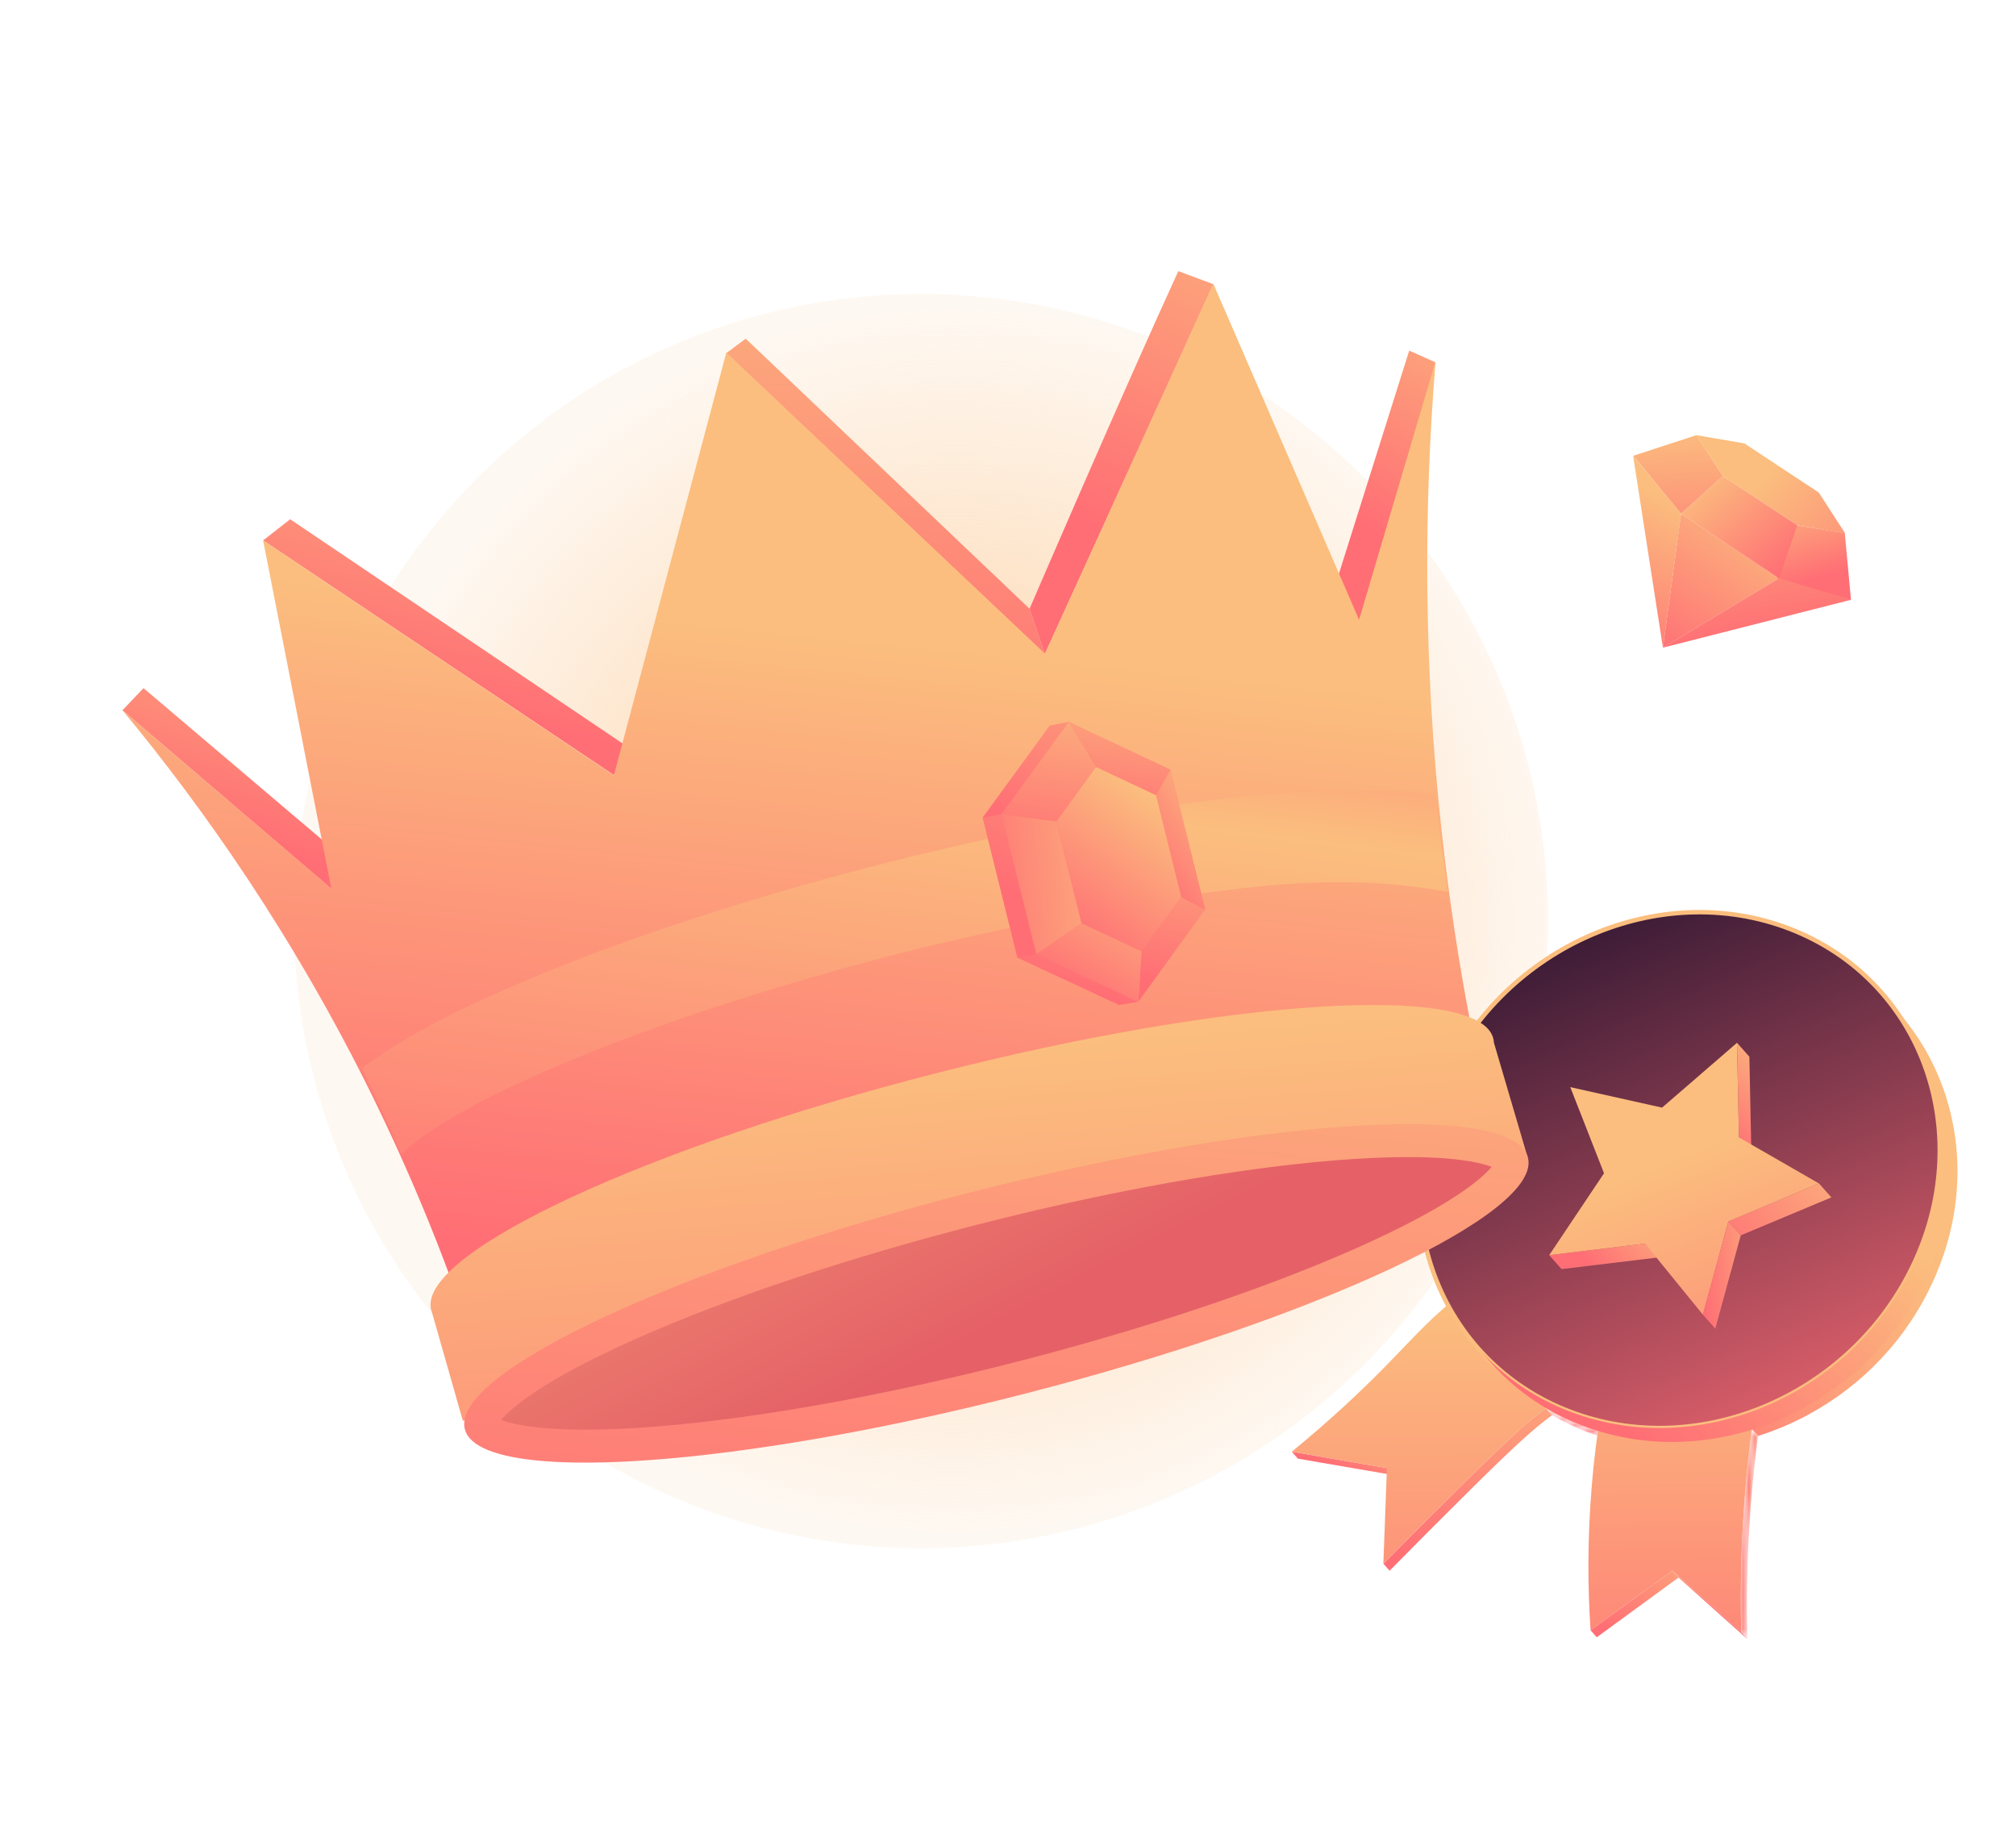 <svg width="336" height="307" viewBox="0 0 336 307" fill="none" xmlns="http://www.w3.org/2000/svg">
<g filter="url(#filter0_f_2127_9228)">
<circle cx="153.5" cy="153.5" r="104.5" fill="url(#paint0_radial_2127_9228)"/>
</g>
<path d="M231.151 244.652L232.181 245.815L216.322 243.087L215.292 241.925L231.151 244.652Z" fill="url(#paint1_linear_2127_9228)"/>
<path d="M244.774 248.55C244.908 248.417 245.041 248.288 245.17 248.157C245.303 248.028 245.437 247.895 245.567 247.765C245.688 247.645 245.808 247.529 245.924 247.412C246.066 247.269 246.211 247.13 246.35 246.995C246.458 246.892 246.561 246.788 246.663 246.687C246.802 246.552 246.937 246.419 247.071 246.286C247.179 246.179 247.287 246.076 247.39 245.972C247.523 245.843 247.652 245.713 247.784 245.587C247.879 245.494 247.975 245.4 248.07 245.306C248.202 245.181 248.33 245.054 248.456 244.932C248.551 244.842 248.646 244.748 248.737 244.657C248.863 244.534 248.983 244.418 249.105 244.298C249.193 244.215 249.282 244.128 249.369 244.044C249.49 243.928 249.608 243.816 249.723 243.703C249.806 243.622 249.894 243.539 249.975 243.462C250.1 243.343 250.22 243.227 250.339 243.115C250.409 243.047 250.484 242.977 250.554 242.909C250.742 242.729 250.924 242.556 251.106 242.382C251.287 242.213 251.463 242.046 251.633 241.882C251.695 241.825 251.752 241.77 251.814 241.712C251.925 241.611 252.032 241.508 252.14 241.405C252.208 241.341 252.277 241.277 252.345 241.213C252.444 241.121 252.539 241.031 252.637 240.942C252.704 240.882 252.767 240.821 252.834 240.761C252.926 240.679 253.015 240.591 253.107 240.509C253.174 240.449 253.237 240.388 253.305 240.328C253.391 240.248 253.478 240.169 253.563 240.093C253.619 240.042 253.673 239.996 253.728 239.945C253.876 239.812 254.016 239.685 254.157 239.559C254.188 239.53 254.218 239.505 254.249 239.477C254.414 239.328 254.577 239.187 254.736 239.045C254.777 239.011 254.815 238.976 254.852 238.941C254.979 238.831 255.1 238.724 255.22 238.621C255.262 238.587 255.304 238.549 255.342 238.514C255.493 238.383 255.642 238.259 255.786 238.133C255.804 238.118 255.821 238.106 255.839 238.09C255.97 237.982 256.096 237.873 256.222 237.767C256.263 237.733 256.299 237.702 256.341 237.668C256.458 237.573 256.572 237.476 256.688 237.385C256.713 237.363 256.741 237.342 256.764 237.323C256.9 237.213 257.035 237.106 257.168 237.002C257.203 236.975 257.232 236.95 257.267 236.923C257.372 236.841 257.477 236.758 257.581 236.676C257.61 236.655 257.638 236.634 257.663 236.612C258.004 236.349 258.341 236.097 258.672 235.851L257.642 234.689C257.307 234.933 256.97 235.185 256.629 235.448C256.622 235.455 256.617 235.458 256.611 235.464C256.587 235.482 256.565 235.497 256.546 235.516C256.443 235.595 256.342 235.678 256.237 235.76C256.202 235.788 256.167 235.815 256.134 235.839C256.001 235.942 255.87 236.05 255.734 236.161C255.71 236.183 255.681 236.204 255.657 236.226C255.544 236.319 255.428 236.41 255.314 236.506C255.273 236.54 255.232 236.574 255.19 236.608C255.065 236.714 254.936 236.818 254.809 236.928C254.791 236.943 254.774 236.955 254.756 236.971C254.611 237.096 254.463 237.22 254.312 237.352C254.27 237.386 254.228 237.423 254.186 237.457C254.066 237.56 253.944 237.671 253.817 237.781C253.779 237.816 253.739 237.846 253.702 237.881C253.543 238.023 253.38 238.164 253.215 238.313C253.185 238.337 253.158 238.367 253.128 238.392C252.988 238.519 252.842 238.648 252.698 238.782C252.674 238.804 252.649 238.826 252.623 238.852C252.594 238.877 252.563 238.906 252.537 238.932C252.452 239.008 252.365 239.087 252.277 239.17C252.214 239.232 252.148 239.288 252.085 239.349C251.992 239.435 251.899 239.521 251.806 239.607C251.744 239.665 251.682 239.722 251.62 239.779C251.52 239.872 251.42 239.968 251.316 240.06C251.253 240.121 251.191 240.178 251.124 240.238C251.013 240.34 250.904 240.447 250.792 240.552C250.735 240.607 250.674 240.661 250.616 240.719C250.267 241.045 249.908 241.389 249.531 241.749C249.469 241.806 249.405 241.871 249.342 241.933C249.215 242.055 249.083 242.18 248.952 242.305C248.875 242.38 248.794 242.457 248.718 242.531C248.593 242.65 248.471 242.769 248.345 242.892C248.262 242.973 248.179 243.054 248.097 243.134C247.97 243.257 247.845 243.375 247.717 243.502C247.628 243.589 247.532 243.683 247.438 243.773C247.31 243.899 247.179 244.025 247.044 244.157C246.955 244.245 246.861 244.335 246.77 244.426C246.637 244.555 246.504 244.684 246.37 244.817C246.263 244.92 246.16 245.024 246.053 245.127C245.918 245.26 245.78 245.392 245.644 245.529C245.541 245.633 245.435 245.732 245.332 245.836C245.193 245.972 245.051 246.115 244.906 246.253C244.786 246.369 244.67 246.486 244.548 246.606C244.419 246.737 244.286 246.866 244.152 246.999C244.019 247.128 243.89 247.258 243.755 247.391C243.563 247.582 243.365 247.777 243.168 247.971C243.098 248.039 243.032 248.108 242.959 248.174C242.671 248.459 242.378 248.748 242.081 249.047C239.037 252.059 235.122 255.976 230.57 260.599L231.6 261.762C236.154 257.135 240.067 253.222 243.111 250.21C243.412 249.911 243.701 249.622 243.989 249.337C244.06 249.265 244.128 249.201 244.198 249.133C244.396 248.939 244.594 248.741 244.785 248.553L244.774 248.55Z" fill="url(#paint2_linear_2127_9228)"/>
<mask id="mask0_2127_9228" style="mask-type:luminance" maskUnits="userSpaceOnUse" x="257" y="234" width="11" height="6">
<path d="M266.323 238.465L267.353 239.628C266.375 239.333 265.409 238.999 264.448 238.627C262.418 237.84 260.491 236.91 258.68 235.853L257.649 234.691C259.46 235.751 261.383 236.68 263.418 237.465C264.379 237.836 265.346 238.166 266.323 238.465Z" fill="white"/>
</mask>
<g mask="url(#mask0_2127_9228)">
<path d="M266.323 238.465L267.353 239.628C266.375 239.333 265.409 238.999 264.448 238.627C262.418 237.84 260.491 236.91 258.68 235.853L257.649 234.691C259.46 235.751 261.383 236.68 263.418 237.465C264.379 237.836 265.346 238.166 266.323 238.465Z" fill="url(#paint3_linear_2127_9228)"/>
</g>
<path d="M323.996 208.909C324.095 208.609 324.193 208.309 324.284 208.007C324.343 207.827 324.399 207.643 324.454 207.462C324.554 207.119 324.649 206.775 324.741 206.43C324.778 206.291 324.819 206.153 324.855 206.018C324.978 205.536 325.098 205.053 325.205 204.57C325.225 204.482 325.242 204.392 325.262 204.304C325.348 203.909 325.429 203.517 325.503 203.123C325.533 202.951 325.564 202.78 325.594 202.608C325.648 202.298 325.704 201.984 325.749 201.675C325.778 201.482 325.806 201.292 325.831 201.097C325.871 200.804 325.91 200.515 325.945 200.224C325.967 200.024 325.99 199.824 326.012 199.624C326.041 199.34 326.069 199.056 326.094 198.771C326.112 198.569 326.126 198.371 326.139 198.172C326.16 197.886 326.175 197.601 326.191 197.317C326.199 197.121 326.211 196.927 326.219 196.731C326.23 196.436 326.236 196.141 326.241 195.849C326.245 195.664 326.248 195.484 326.249 195.299C326.249 194.971 326.245 194.641 326.237 194.31C326.232 194.166 326.233 194.02 326.228 193.876C326.214 193.405 326.193 192.932 326.161 192.464C326.158 192.407 326.15 192.352 326.147 192.295C326.119 191.88 326.085 191.472 326.043 191.061C326.026 190.9 326.005 190.742 325.988 190.581C325.955 190.276 325.922 189.968 325.879 189.664C325.856 189.484 325.826 189.301 325.799 189.12C325.771 188.929 325.746 188.74 325.717 188.553C325.705 188.472 325.688 188.393 325.672 188.31C325.627 188.053 325.581 187.797 325.532 187.539C325.487 187.308 325.447 187.075 325.397 186.847C325.342 186.591 325.288 186.336 325.23 186.08C325.179 185.851 325.129 185.623 325.073 185.398C325.01 185.144 324.943 184.889 324.878 184.639C324.817 184.416 324.762 184.19 324.697 183.966C324.625 183.714 324.547 183.464 324.47 183.21C324.418 183.042 324.374 182.872 324.322 182.703C324.302 182.645 324.279 182.582 324.26 182.523C324.218 182.389 324.17 182.257 324.124 182.121C324.026 181.829 323.927 181.538 323.819 181.248C323.767 181.105 323.714 180.963 323.662 180.82C323.549 180.52 323.433 180.227 323.315 179.93C323.268 179.81 323.221 179.691 323.172 179.576C323.008 179.181 322.839 178.789 322.665 178.399C322.659 178.389 322.657 178.384 322.652 178.374C322.407 177.831 322.142 177.295 321.876 176.763C321.799 176.617 321.722 176.471 321.649 176.326C321.43 175.913 321.206 175.503 320.976 175.1C320.928 175.01 320.879 174.921 320.831 174.832C320.803 174.784 320.775 174.74 320.746 174.696C320.464 174.215 320.171 173.739 319.868 173.268C319.857 173.247 319.842 173.229 319.827 173.207C319.535 172.757 319.234 172.317 318.924 171.883C318.888 171.833 318.857 171.783 318.824 171.738C318.754 171.637 318.677 171.543 318.601 171.445C318.383 171.149 318.164 170.857 317.939 170.567C317.818 170.411 317.695 170.258 317.573 170.106C317.341 169.814 317.102 169.528 316.858 169.245C316.777 169.15 316.701 169.051 316.621 168.956C316.538 168.864 316.458 168.768 316.379 168.678L315.349 167.515C315.514 167.699 315.67 167.893 315.833 168.08C316.077 168.363 316.314 168.652 316.548 168.94C316.67 169.093 316.792 169.249 316.914 169.402C317.139 169.691 317.362 169.985 317.576 170.28C317.683 170.427 317.792 170.57 317.897 170.722C318.208 171.156 318.508 171.596 318.801 172.046C318.815 172.068 318.827 172.085 318.842 172.107C319.146 172.573 319.434 173.052 319.72 173.535C319.797 173.668 319.873 173.805 319.95 173.938C320.184 174.343 320.408 174.753 320.622 175.165C320.7 175.311 320.777 175.457 320.85 175.602C321.121 176.131 321.38 176.67 321.629 177.213C321.81 177.61 321.981 178.011 322.15 178.416C322.198 178.531 322.246 178.65 322.293 178.769C322.412 179.063 322.526 179.36 322.639 179.66C322.692 179.803 322.744 179.945 322.797 180.088C322.901 180.376 323.003 180.669 323.102 180.961C323.148 181.096 323.191 181.227 323.237 181.363C323.31 181.59 323.381 181.821 323.448 182.05C323.526 182.3 323.604 182.55 323.671 182.805C323.732 183.028 323.792 183.251 323.852 183.477C323.919 183.733 323.988 183.984 324.047 184.237C324.103 184.462 324.153 184.69 324.203 184.918C324.262 185.175 324.317 185.426 324.37 185.685C324.416 185.916 324.461 186.147 324.506 186.377C324.555 186.635 324.6 186.892 324.646 187.148C324.691 187.418 324.732 187.686 324.773 187.959C324.799 188.14 324.83 188.323 324.852 188.507C324.891 188.809 324.928 189.115 324.962 189.42C324.979 189.58 325 189.738 325.016 189.899C325.055 190.309 325.089 190.717 325.117 191.132C325.12 191.189 325.126 191.248 325.129 191.305C325.161 191.773 325.179 192.245 325.197 192.717C325.201 192.861 325.199 193.012 325.204 193.155C325.209 193.481 325.217 193.812 325.214 194.139C325.214 194.32 325.206 194.503 325.207 194.685C325.202 194.977 325.196 195.272 325.185 195.567C325.177 195.763 325.169 195.959 325.155 196.157C325.14 196.441 325.124 196.726 325.105 197.008C325.09 197.211 325.073 197.408 325.058 197.61C325.035 197.892 325.007 198.176 324.978 198.46C324.956 198.66 324.937 198.861 324.911 199.06C324.876 199.351 324.837 199.64 324.798 199.93C324.769 200.123 324.745 200.314 324.716 200.507C324.67 200.82 324.616 201.13 324.561 201.441C324.531 201.612 324.504 201.785 324.47 201.955C324.398 202.345 324.317 202.738 324.232 203.128C324.21 203.221 324.194 203.31 324.176 203.404C324.069 203.887 323.951 204.366 323.826 204.852C323.789 204.991 323.748 205.128 323.711 205.267C323.619 205.613 323.525 205.953 323.424 206.3C323.369 206.48 323.313 206.665 323.257 206.849C323.163 207.147 323.069 207.448 322.97 207.748C322.906 207.943 322.837 208.14 322.768 208.338C322.678 208.598 322.584 208.86 322.49 209.119C322.351 209.505 322.198 209.891 322.045 210.277C321.974 210.456 321.906 210.637 321.835 210.812C321.604 211.371 321.364 211.931 321.109 212.486C320.931 212.868 320.75 213.249 320.567 213.625C320.504 213.751 320.442 213.873 320.38 213.995C320.255 214.244 320.13 214.496 320.001 214.743C319.92 214.898 319.835 215.051 319.754 215.206C319.64 215.423 319.521 215.639 319.404 215.851C319.318 216.008 319.223 216.167 319.133 216.323C319.014 216.526 318.899 216.734 318.776 216.936C318.681 217.094 318.586 217.253 318.487 217.41C318.366 217.608 318.245 217.806 318.12 218.002C318.02 218.16 317.917 218.316 317.818 218.473C317.713 218.637 317.603 218.8 317.496 218.968C317.155 219.482 316.808 219.985 316.446 220.484C316.382 220.575 316.313 220.665 316.25 220.752C315.889 221.246 315.518 221.733 315.141 222.21C315.121 222.233 315.104 222.258 315.083 222.281C314.718 222.736 314.347 223.184 313.969 223.625C313.884 223.727 313.795 223.827 313.706 223.927C313.325 224.363 312.943 224.791 312.547 225.209C312.505 225.256 312.462 225.297 312.421 225.34C312.065 225.716 311.708 226.082 311.343 226.442C311.248 226.535 311.158 226.627 311.062 226.72C310.663 227.108 310.26 227.493 309.848 227.867C309.786 227.925 309.725 227.978 309.659 228.034C309.286 228.369 308.911 228.695 308.529 229.019C308.433 229.1 308.342 229.182 308.243 229.258C307.816 229.614 307.387 229.961 306.947 230.3C306.867 230.36 306.787 230.42 306.705 230.484C306.291 230.801 305.873 231.113 305.446 231.413C305.367 231.47 305.293 231.527 305.215 231.579C304.748 231.91 304.276 232.23 303.799 232.539C303.699 232.606 303.597 232.667 303.498 232.734C302.978 233.068 302.451 233.396 301.921 233.71C301.873 233.738 301.825 233.765 301.777 233.792C301.26 234.093 300.74 234.389 300.212 234.669C300.138 234.709 300.064 234.75 299.992 234.786C299.375 235.115 298.75 235.428 298.121 235.726C298.039 235.764 297.956 235.806 297.875 235.844C297.252 236.136 296.627 236.41 295.996 236.674C295.897 236.715 295.801 236.757 295.701 236.797C295.152 237.023 294.598 237.238 294.04 237.439C293.938 237.475 293.835 237.51 293.732 237.55C293.149 237.76 292.566 237.957 291.978 238.144L293.008 239.307C293.596 239.12 294.179 238.923 294.762 238.712C294.864 238.677 294.967 238.641 295.07 238.602C295.63 238.397 296.179 238.184 296.731 237.96C296.777 237.94 296.825 237.926 296.87 237.906C296.924 237.885 296.976 237.859 297.027 237.837C297.657 237.573 298.287 237.297 298.905 237.007C298.986 236.969 299.069 236.927 299.151 236.889C299.78 236.59 300.405 236.278 301.022 235.949C301.043 235.939 301.069 235.926 301.089 235.915C301.141 235.889 301.19 235.858 301.243 235.827C301.767 235.546 302.291 235.252 302.809 234.951C302.857 234.924 302.905 234.896 302.952 234.869C303.483 234.555 304.009 234.227 304.529 233.893C304.583 233.859 304.642 233.826 304.697 233.788C304.741 233.759 304.786 233.727 304.83 233.698C305.309 233.384 305.78 233.068 306.246 232.738C306.325 232.682 306.4 232.624 306.478 232.572C306.902 232.267 307.322 231.96 307.738 231.639C307.791 231.596 307.847 231.558 307.904 231.516C307.928 231.494 307.955 231.477 307.98 231.455C308.419 231.116 308.848 230.769 309.276 230.413C309.372 230.332 309.467 230.251 309.562 230.174C309.944 229.85 310.319 229.524 310.692 229.189C310.736 229.148 310.788 229.108 310.832 229.067C310.85 229.051 310.864 229.034 310.881 229.022C311.293 228.648 311.694 228.266 312.095 227.875C312.19 227.781 312.281 227.69 312.376 227.596C312.742 227.233 313.103 226.868 313.455 226.491C313.488 226.459 313.52 226.426 313.552 226.394C313.56 226.383 313.572 226.374 313.579 226.364C313.972 225.944 314.359 225.514 314.74 225.078C314.829 224.978 314.914 224.876 315.004 224.772C315.382 224.331 315.757 223.884 316.119 223.428C316.121 223.42 316.126 223.418 316.133 223.411C316.147 223.394 316.162 223.374 316.173 223.355C316.554 222.876 316.922 222.388 317.283 221.894C317.347 221.803 317.414 221.717 317.479 221.625C317.836 221.13 318.187 220.623 318.529 220.109C318.556 220.067 318.592 220.022 318.619 219.979C318.698 219.858 318.772 219.736 318.85 219.619C318.953 219.463 319.052 219.305 319.152 219.144C319.277 218.948 319.397 218.754 319.514 218.555C319.609 218.396 319.708 218.239 319.804 218.08C319.922 217.877 320.042 217.67 320.16 217.467C320.25 217.311 320.34 217.155 320.432 216.995C320.55 216.779 320.667 216.568 320.781 216.35C320.862 216.196 320.947 216.042 321.028 215.887C321.043 215.858 321.059 215.833 321.073 215.803C321.188 215.586 321.296 215.362 321.406 215.144C321.469 215.018 321.535 214.897 321.594 214.769C321.778 214.394 321.959 214.013 322.136 213.631C322.392 213.075 322.632 212.515 322.863 211.956C322.934 211.777 323.006 211.598 323.074 211.417C323.227 211.031 323.378 210.649 323.518 210.263C323.547 210.174 323.587 210.092 323.616 210.002C323.678 209.828 323.735 209.653 323.797 209.479C323.861 209.284 323.934 209.087 323.998 208.893L323.996 208.909Z" fill="url(#paint4_linear_2127_9228)"/>
<path d="M278.726 261.738L279.756 262.9L266.127 272.855L265.097 271.692L278.726 261.738Z" fill="url(#paint5_linear_2127_9228)"/>
<path d="M290.213 272.01L291.243 273.173L279.755 262.901L278.725 261.738L290.213 272.01Z" fill="url(#paint6_linear_2127_9228)"/>
<mask id="mask1_2127_9228" style="mask-type:luminance" maskUnits="userSpaceOnUse" x="290" y="238" width="4" height="36">
<path d="M291.971 238.156L293.001 239.318C292.655 241.963 292.347 244.69 292.088 247.493C291.216 256.912 291.039 265.527 291.243 273.166L290.212 272.003C290.009 264.364 290.185 255.749 291.058 246.33C291.316 243.531 291.624 240.805 291.971 238.156Z" fill="white"/>
</mask>
<g mask="url(#mask1_2127_9228)">
<path d="M291.971 238.154L293.001 239.316C292.655 241.961 292.347 244.688 292.088 247.491C291.216 256.91 291.039 265.525 291.243 273.164L290.212 272.001C290.009 264.362 290.185 255.747 291.058 246.328C291.316 243.529 291.624 240.803 291.971 238.154Z" fill="url(#paint7_linear_2127_9228)"/>
</g>
<path d="M291.971 238.164C291.626 240.809 291.318 243.536 291.058 246.339C290.186 255.758 290.009 264.373 290.213 272.012L278.725 261.74L265.097 271.695C264.625 264.714 264.535 256.543 265.313 247.413C265.571 244.324 265.916 241.338 266.322 238.471C265.344 238.176 264.379 237.842 263.417 237.47C261.387 236.683 259.461 235.753 257.649 234.696C254.373 237.088 251.043 240.143 242.068 249.048C239.025 252.06 235.11 255.977 230.558 260.6L231.155 244.655L215.295 241.927C222.003 236.432 227.042 231.601 230.387 228.222C234.827 223.73 237.724 220.351 241.874 216.965C237.272 206.522 237.145 193.926 242.575 182.079C252.741 159.876 278.567 148.692 300.25 157.091C321.937 165.49 331.269 190.29 321.095 212.487C315.273 225.189 304.333 234.278 291.966 238.167L291.971 238.164Z" fill="url(#paint8_linear_2127_9228)"/>
<path d="M311.786 170.821L309.722 168.494C306.194 164.513 301.675 161.299 296.309 159.222C295.876 159.054 295.435 158.897 295.001 158.746C294.912 158.716 294.818 158.686 294.729 158.656C294.3 158.515 293.875 158.376 293.445 158.252C293.371 158.228 293.295 158.211 293.221 158.187C292.822 158.073 292.422 157.964 292.019 157.862C291.956 157.845 291.892 157.829 291.832 157.813C291.397 157.705 290.962 157.61 290.526 157.518C290.429 157.499 290.335 157.482 290.239 157.459C289.798 157.37 289.354 157.289 288.911 157.217C288.878 157.211 288.845 157.208 288.816 157.203C288.393 157.138 287.967 157.08 287.54 157.026C287.453 157.015 287.362 157.003 287.274 156.995C286.837 156.947 286.398 156.902 285.957 156.865C285.873 156.859 285.788 156.853 285.704 156.847C285.286 156.818 284.871 156.794 284.454 156.773C284.408 156.771 284.361 156.769 284.314 156.766C283.871 156.75 283.424 156.742 282.983 156.744C282.885 156.742 282.789 156.745 282.69 156.743C282.249 156.745 281.806 156.755 281.363 156.773C281.31 156.778 281.253 156.78 281.201 156.781C280.789 156.801 280.379 156.826 279.968 156.855C279.888 156.863 279.805 156.866 279.724 156.874C279.285 156.911 278.852 156.955 278.412 157.005C278.323 157.014 278.228 157.027 278.137 157.04C277.706 157.093 277.277 157.15 276.849 157.217C276.827 157.219 276.804 157.224 276.781 157.225C276.339 157.296 275.895 157.375 275.457 157.46C275.361 157.476 275.268 157.497 275.176 157.514C274.742 157.6 274.31 157.692 273.884 157.794C273.814 157.81 273.748 157.827 273.678 157.843C273.28 157.937 272.883 158.04 272.491 158.144C272.443 158.158 272.392 158.168 272.345 158.182C272.32 158.191 272.297 158.197 272.268 158.205C271.903 158.305 271.539 158.414 271.175 158.524C271.098 158.546 271.021 158.572 270.939 158.597C270.65 158.688 270.356 158.782 270.069 158.882C269.957 158.918 269.85 158.956 269.738 158.993C269.451 159.093 269.162 159.197 268.877 159.302C268.8 159.328 268.721 159.359 268.647 159.386C268.292 159.52 267.935 159.662 267.585 159.806C267.56 159.815 267.536 159.825 267.511 159.834C267.481 159.846 267.456 159.859 267.426 159.87C266.841 160.114 266.261 160.369 265.683 160.641C265.621 160.673 265.555 160.703 265.494 160.73C264.931 160.999 264.374 161.278 263.82 161.571C263.788 161.59 263.753 161.605 263.716 161.623C263.685 161.639 263.657 161.66 263.626 161.675C263.148 161.933 262.674 162.196 262.208 162.471C262.138 162.513 262.069 162.55 262 162.592C261.533 162.871 261.072 163.156 260.617 163.451C260.583 163.474 260.547 163.493 260.51 163.515C260.472 163.537 260.437 163.565 260.403 163.588C259.979 163.868 259.558 164.152 259.143 164.444C259.076 164.491 259.012 164.539 258.945 164.586C258.522 164.887 258.102 165.194 257.691 165.513C257.678 165.526 257.663 165.533 257.646 165.545C257.612 165.569 257.581 165.597 257.551 165.622C257.157 165.929 256.764 166.245 256.378 166.567C256.353 166.589 256.33 166.607 256.302 166.628C255.909 166.957 255.527 167.293 255.147 167.635C255.109 167.67 255.069 167.7 255.032 167.735C255.007 167.757 254.987 167.781 254.962 167.803C254.599 168.133 254.243 168.469 253.891 168.816C253.827 168.881 253.758 168.945 253.694 169.01C253.341 169.36 252.991 169.716 252.648 170.078C252.634 170.095 252.617 170.107 252.603 170.124C252.575 170.158 252.547 170.188 252.515 170.22C252.15 170.61 251.791 171.006 251.441 171.414C251.44 171.417 251.434 171.424 251.429 171.427C251.075 171.833 250.736 172.248 250.398 172.673C250.37 172.707 250.34 172.744 250.311 172.778C250.297 172.795 250.282 172.816 250.272 172.834C249.927 173.265 249.596 173.709 249.267 174.158C249.221 174.22 249.173 174.287 249.127 174.349C248.808 174.793 248.497 175.243 248.191 175.7C248.165 175.739 248.136 175.777 248.11 175.816C248.075 175.869 248.039 175.926 248.004 175.98C247.898 176.148 247.787 176.314 247.684 176.483C247.604 176.608 247.523 176.737 247.443 176.862C247.335 177.033 247.231 177.206 247.13 177.381C247.054 177.507 246.978 177.633 246.906 177.761C246.798 177.945 246.694 178.131 246.59 178.317C246.524 178.438 246.456 178.554 246.39 178.675C246.272 178.891 246.157 179.108 246.043 179.325C245.998 179.41 245.953 179.494 245.908 179.579C245.904 179.59 245.902 179.598 245.894 179.608C245.788 179.811 245.688 180.012 245.587 180.216C245.535 180.32 245.48 180.422 245.432 180.528C245.283 180.837 245.134 181.146 244.992 181.462C244.765 181.958 244.552 182.449 244.349 182.948C244.283 183.108 244.222 183.269 244.157 183.429C244.023 183.769 243.89 184.11 243.766 184.449C243.74 184.527 243.707 184.602 243.678 184.675C243.622 184.833 243.574 184.994 243.513 185.152C243.457 185.323 243.392 185.496 243.335 185.667C243.247 185.936 243.159 186.205 243.078 186.477C243.026 186.637 242.975 186.792 242.93 186.955C242.836 187.269 242.749 187.586 242.667 187.9C242.638 188.016 242.602 188.125 242.573 188.241C242.462 188.67 242.36 189.099 242.262 189.529C242.239 189.625 242.224 189.724 242.201 189.82C242.132 190.151 242.061 190.486 241.999 190.819C241.969 190.974 241.944 191.13 241.919 191.285C241.872 191.559 241.825 191.833 241.783 192.108C241.756 192.281 241.735 192.451 241.709 192.624C241.671 192.883 241.638 193.14 241.606 193.397C241.586 193.576 241.567 193.752 241.547 193.931C241.52 194.185 241.498 194.437 241.475 194.689C241.461 194.865 241.445 195.045 241.434 195.223C241.414 195.48 241.4 195.734 241.389 195.99C241.38 196.164 241.372 196.334 241.366 196.509C241.357 196.774 241.351 197.039 241.346 197.305C241.346 197.465 241.341 197.623 241.341 197.783C241.341 198.085 241.345 198.389 241.354 198.689C241.358 198.807 241.358 198.928 241.361 199.05C241.374 199.469 241.392 199.889 241.422 200.309C241.429 200.393 241.437 200.474 241.44 200.557C241.464 200.893 241.493 201.226 241.525 201.56C241.542 201.708 241.558 201.856 241.574 202.004C241.603 202.272 241.632 202.537 241.67 202.804C241.693 202.971 241.717 203.134 241.741 203.298C241.766 203.457 241.787 203.619 241.811 203.782C241.824 203.86 241.839 203.934 241.852 204.012C241.892 204.245 241.934 204.471 241.976 204.7C242.016 204.907 242.053 205.11 242.093 205.317C242.139 205.544 242.19 205.772 242.244 206.001C242.289 206.206 242.335 206.407 242.385 206.609C242.441 206.834 242.5 207.061 242.56 207.288C242.611 207.486 242.665 207.689 242.722 207.885C242.787 208.109 242.855 208.334 242.924 208.56C242.97 208.709 243.008 208.855 243.055 209C243.066 209.034 243.08 209.069 243.093 209.108C243.278 209.678 243.477 210.24 243.686 210.8C243.734 210.919 243.781 211.039 243.824 211.156C244.035 211.696 244.257 212.231 244.494 212.758C244.506 212.788 244.519 212.813 244.531 212.843C244.536 212.854 244.539 212.859 244.544 212.869C244.764 213.356 244.997 213.83 245.238 214.306C245.304 214.435 245.374 214.562 245.44 214.691C245.633 215.061 245.834 215.425 246.043 215.787C246.086 215.866 246.129 215.945 246.172 216.024C246.197 216.067 246.223 216.106 246.248 216.148C246.5 216.576 246.758 217.002 247.031 217.42C247.039 217.435 247.048 217.447 247.061 217.46C247.321 217.865 247.597 218.261 247.875 218.651C247.903 218.695 247.932 218.739 247.962 218.779C248.024 218.868 248.095 218.952 248.157 219.041C248.35 219.307 248.549 219.567 248.749 219.827C248.855 219.965 248.966 220.101 249.073 220.235C249.281 220.494 249.495 220.75 249.709 221.006C249.781 221.09 249.848 221.176 249.919 221.26C249.991 221.344 250.064 221.424 250.136 221.508L252.2 223.835C252.051 223.669 251.913 223.499 251.769 223.331C251.554 223.079 251.34 222.823 251.132 222.565C251.021 222.429 250.915 222.291 250.805 222.151C250.606 221.891 250.406 221.631 250.213 221.365C250.118 221.235 250.022 221.104 249.927 220.973C249.65 220.58 249.375 220.183 249.113 219.782C249.106 219.767 249.093 219.754 249.085 219.739C248.816 219.322 248.554 218.895 248.302 218.467C248.233 218.349 248.165 218.228 248.097 218.106C247.891 217.745 247.687 217.38 247.497 217.012C247.428 216.881 247.361 216.755 247.296 216.626C247.054 216.154 246.822 215.676 246.602 215.189C246.583 215.153 246.57 215.114 246.556 215.079C246.319 214.552 246.097 214.018 245.886 213.478C245.838 213.359 245.791 213.24 245.748 213.122C245.538 212.565 245.338 212.003 245.154 211.433C245.097 211.25 245.04 211.068 244.984 210.885C244.915 210.66 244.846 210.438 244.785 210.215C244.729 210.016 244.678 209.818 244.624 209.614C244.564 209.388 244.504 209.165 244.449 208.935C244.399 208.733 244.353 208.532 244.308 208.328C244.258 208.1 244.207 207.872 244.157 207.644C244.116 207.44 244.076 207.233 244.04 207.027C243.999 206.797 243.953 206.567 243.916 206.338C243.877 206.101 243.84 205.86 243.805 205.624C243.781 205.461 243.757 205.298 243.733 205.134C243.695 204.867 243.667 204.599 243.638 204.33C243.622 204.183 243.604 204.039 243.588 203.891C243.556 203.556 243.528 203.219 243.506 202.88C243.501 202.8 243.493 202.72 243.485 202.64C243.459 202.221 243.436 201.803 243.424 201.38C243.42 201.259 243.421 201.138 243.418 201.016C243.413 200.716 243.409 200.413 243.409 200.111C243.409 199.951 243.414 199.793 243.414 199.633C243.419 199.367 243.425 199.101 243.434 198.837C243.438 198.666 243.448 198.492 243.457 198.318C243.472 198.064 243.486 197.809 243.502 197.551C243.513 197.373 243.527 197.197 243.543 197.016C243.566 196.765 243.589 196.509 243.615 196.259C243.635 196.079 243.654 195.904 243.674 195.725C243.706 195.468 243.739 195.211 243.775 194.955C243.798 194.782 243.824 194.609 243.851 194.436C243.893 194.161 243.94 193.887 243.987 193.613C244.012 193.458 244.037 193.302 244.068 193.143C244.13 192.81 244.2 192.479 244.271 192.144C244.29 192.046 244.309 191.949 244.332 191.853C244.43 191.423 244.531 190.994 244.642 190.565C244.67 190.453 244.703 190.339 244.737 190.224C244.822 189.911 244.909 189.594 244.999 189.279C245.047 189.122 245.099 188.962 245.148 188.801C245.232 188.531 245.316 188.26 245.405 187.991C245.461 187.82 245.522 187.646 245.583 187.476C245.661 187.238 245.745 187.007 245.835 186.773C245.96 186.43 246.092 186.093 246.226 185.753C246.291 185.593 246.349 185.43 246.418 185.272C246.625 184.774 246.834 184.282 247.061 183.786C247.204 183.47 247.353 183.161 247.502 182.852C247.553 182.748 247.603 182.648 247.655 182.544C247.756 182.339 247.858 182.135 247.963 181.932C248.011 181.84 248.063 181.745 248.111 181.653C248.225 181.436 248.34 181.219 248.458 181.003C248.523 180.886 248.592 180.766 248.656 180.649C248.761 180.463 248.866 180.273 248.974 180.088C249.046 179.961 249.121 179.839 249.197 179.713C249.302 179.536 249.407 179.363 249.516 179.187C249.592 179.061 249.672 178.936 249.753 178.807C249.86 178.639 249.967 178.472 250.078 178.305C250.138 178.213 250.199 178.12 250.264 178.025C250.57 177.569 250.882 177.118 251.201 176.671C251.248 176.608 251.294 176.546 251.342 176.479C251.67 176.03 252.004 175.592 252.346 175.155C252.39 175.101 252.432 175.05 252.476 174.995C252.813 174.575 253.157 174.157 253.511 173.75C253.512 173.747 253.519 173.74 253.524 173.737C253.877 173.331 254.236 172.935 254.601 172.546C254.646 172.5 254.689 172.449 254.734 172.404C255.078 172.041 255.427 171.686 255.78 171.335C255.845 171.27 255.909 171.205 255.976 171.145C256.326 170.802 256.684 170.462 257.047 170.132C257.108 170.079 257.17 170.021 257.23 169.968C257.61 169.626 257.993 169.29 258.385 168.961C258.409 168.943 258.433 168.921 258.456 168.902C258.843 168.58 259.236 168.264 259.635 167.955C259.682 167.919 259.728 167.882 259.773 167.849C260.184 167.531 260.604 167.224 261.027 166.923C261.094 166.876 261.158 166.827 261.225 166.78C261.64 166.489 262.062 166.204 262.486 165.925C262.557 165.879 262.628 165.833 262.699 165.788C263.154 165.493 263.619 165.209 264.086 164.93C264.156 164.889 264.224 164.851 264.294 164.809C264.764 164.536 265.236 164.267 265.717 164.011C265.781 163.976 265.843 163.944 265.91 163.91C266.464 163.617 267.022 163.338 267.585 163.07C267.647 163.038 267.711 163.012 267.774 162.981C268.35 162.712 268.931 162.454 269.52 162.211C269.574 162.19 269.625 162.168 269.68 162.143C270.034 162 270.387 161.857 270.746 161.724C270.82 161.697 270.899 161.667 270.976 161.64C271.263 161.531 271.551 161.427 271.843 161.329C271.954 161.292 272.062 161.254 272.173 161.217C272.464 161.118 272.755 161.024 273.043 160.933C273.121 160.907 273.198 160.884 273.279 160.859C273.643 160.75 274.007 160.64 274.372 160.54C274.444 160.52 274.519 160.502 274.59 160.482C274.984 160.374 275.379 160.275 275.778 160.177C275.848 160.161 275.914 160.144 275.984 160.128C276.414 160.027 276.846 159.936 277.276 159.848C277.373 159.828 277.465 159.811 277.561 159.795C278.003 159.711 278.444 159.632 278.886 159.561C278.904 159.558 278.926 159.557 278.945 159.55C279.377 159.485 279.807 159.423 280.239 159.37C280.329 159.361 280.419 159.347 280.509 159.338C280.944 159.287 281.381 159.244 281.821 159.207C281.905 159.2 281.984 159.196 282.069 159.189C282.481 159.156 282.891 159.131 283.302 159.115C283.359 159.112 283.412 159.108 283.468 159.109C283.91 159.09 284.352 159.084 284.795 159.078C284.891 159.075 284.989 159.077 285.084 159.078C285.529 159.077 285.971 159.084 286.419 159.102C286.465 159.104 286.512 159.107 286.559 159.109C286.977 159.125 287.392 159.149 287.808 159.182C287.893 159.188 287.977 159.194 288.061 159.201C288.499 159.236 288.939 159.277 289.379 159.331C289.465 159.342 289.556 159.354 289.645 159.362C290.072 159.416 290.493 159.472 290.92 159.539C290.953 159.545 290.983 159.546 291.015 159.553C291.458 159.625 291.902 159.706 292.343 159.794C292.441 159.813 292.534 159.831 292.63 159.854C293.066 159.945 293.501 160.041 293.937 160.149C294 160.165 294.064 160.182 294.127 160.199C294.53 160.3 294.931 160.406 295.329 160.524C295.403 160.548 295.479 160.565 295.553 160.589C295.982 160.717 296.413 160.85 296.837 160.993C296.927 161.022 297.02 161.053 297.11 161.082C297.548 161.235 297.984 161.391 298.418 161.555C300.428 162.336 302.323 163.273 304.088 164.353C304.677 164.714 305.25 165.088 305.812 165.48C306.37 165.87 306.919 166.275 307.45 166.695C309.045 167.953 310.507 169.339 311.83 170.831L311.786 170.821Z" fill="#704B48"/>
<path d="M298.336 154.807C320.023 163.207 329.354 188.011 319.18 210.207C309.007 232.404 283.185 243.589 261.498 235.189C239.812 226.789 230.48 201.99 240.653 179.793C250.826 157.596 276.65 146.407 298.336 154.807Z" fill="url(#paint9_linear_2127_9228)" stroke="#FBBE7E" stroke-width="0.74" stroke-miterlimit="10"/>
<path d="M323.107 207.793C323.206 207.492 323.304 207.192 323.394 206.894C323.452 206.714 323.509 206.53 323.56 206.348C323.659 206.005 323.755 205.661 323.847 205.315C323.884 205.177 323.925 205.039 323.962 204.9C324.085 204.418 324.205 203.935 324.312 203.452C324.332 203.364 324.35 203.27 324.366 203.181C324.451 202.79 324.534 202.394 324.606 202.003C324.636 201.832 324.667 201.66 324.697 201.489C324.751 201.179 324.807 200.864 324.853 200.552C324.882 200.358 324.91 200.169 324.935 199.974C324.975 199.681 325.014 199.391 325.049 199.101C325.072 198.901 325.094 198.701 325.115 198.505C325.144 198.221 325.172 197.936 325.197 197.651C325.214 197.454 325.229 197.251 325.242 197.053C325.263 196.766 325.278 196.482 325.294 196.198C325.302 196.002 325.314 195.807 325.322 195.611C325.333 195.317 325.339 195.021 325.345 194.725C325.348 194.545 325.353 194.361 325.352 194.179C325.352 193.851 325.348 193.522 325.342 193.196C325.339 193.048 325.34 192.902 325.335 192.758C325.321 192.287 325.3 191.813 325.268 191.345C325.265 191.288 325.257 191.234 325.254 191.177C325.225 190.766 325.192 190.353 325.153 189.944C325.137 189.783 325.116 189.625 325.099 189.464C325.065 189.159 325.032 188.855 324.99 188.547C324.964 188.362 324.938 188.181 324.911 187.999C324.883 187.809 324.859 187.619 324.829 187.433C324.817 187.351 324.8 187.272 324.784 187.189C324.74 186.928 324.693 186.676 324.644 186.418C324.599 186.187 324.559 185.954 324.513 185.727C324.458 185.472 324.404 185.217 324.346 184.96C324.295 184.732 324.245 184.504 324.189 184.278C324.126 184.024 324.059 183.769 323.994 183.519C323.933 183.296 323.878 183.071 323.813 182.847C323.741 182.594 323.663 182.344 323.586 182.09C323.534 181.922 323.49 181.752 323.438 181.584C323.418 181.526 323.398 181.467 323.38 181.405C323.338 181.27 323.29 181.138 323.244 181.002C323.146 180.711 323.047 180.42 322.942 180.135C322.889 179.992 322.838 179.846 322.786 179.703C322.673 179.403 322.557 179.11 322.439 178.813C322.392 178.693 322.347 178.58 322.3 178.46C322.136 178.066 321.967 177.673 321.792 177.284C321.791 177.275 321.785 177.268 321.783 177.259C321.538 176.717 321.274 176.181 321.004 175.648C320.927 175.502 320.85 175.355 320.776 175.21C320.558 174.798 320.334 174.387 320.104 173.984C320.055 173.895 320.007 173.805 319.959 173.716C319.931 173.668 319.902 173.624 319.874 173.58C319.591 173.099 319.299 172.623 318.995 172.152C318.981 172.13 318.965 172.112 318.955 172.091C318.665 171.647 318.361 171.206 318.051 170.767C318.015 170.721 317.985 170.668 317.952 170.622C317.881 170.522 317.805 170.427 317.729 170.329C317.511 170.033 317.292 169.741 317.067 169.451C316.946 169.295 316.823 169.142 316.7 168.99C316.467 168.702 316.23 168.412 315.986 168.129C315.905 168.034 315.829 167.936 315.748 167.84C315.666 167.748 315.585 167.653 315.507 167.562L313.443 165.236C313.607 165.419 313.764 165.613 313.927 165.8C314.171 166.083 314.408 166.373 314.642 166.661C314.764 166.813 314.886 166.97 315.008 167.122C315.233 167.412 315.456 167.705 315.673 168.005C315.78 168.152 315.888 168.296 315.991 168.442C316.302 168.876 316.602 169.316 316.895 169.766C316.909 169.788 316.925 169.806 316.935 169.827C317.24 170.294 317.527 170.772 317.814 171.255C317.891 171.388 317.967 171.525 318.044 171.658C318.274 172.062 318.498 172.472 318.716 172.885C318.793 173.031 318.87 173.177 318.944 173.322C319.215 173.852 319.474 174.39 319.723 174.934C319.904 175.33 320.074 175.731 320.24 176.135C320.287 176.254 320.334 176.373 320.381 176.492C320.501 176.786 320.615 177.083 320.725 177.378C320.778 177.521 320.83 177.663 320.882 177.809C320.985 178.098 321.088 178.391 321.187 178.682C321.233 178.818 321.276 178.949 321.322 179.085C321.394 179.312 321.462 179.541 321.533 179.771C321.61 180.021 321.687 180.275 321.759 180.528C321.82 180.751 321.881 180.974 321.941 181.196C322.009 181.452 322.077 181.703 322.137 181.956C322.192 182.181 322.243 182.409 322.293 182.637C322.351 182.894 322.407 183.145 322.46 183.404C322.505 183.635 322.551 183.866 322.596 184.096C322.645 184.354 322.69 184.611 322.735 184.868C322.781 185.137 322.822 185.405 322.862 185.678C322.889 185.859 322.916 186.041 322.941 186.226C322.98 186.528 323.018 186.834 323.052 187.139C323.068 187.299 323.09 187.458 323.105 187.622C323.143 188.032 323.177 188.44 323.205 188.855C323.208 188.912 323.215 188.971 323.218 189.028C323.25 189.496 323.267 189.968 323.285 190.44C323.288 190.588 323.288 190.734 323.291 190.882C323.297 191.208 323.302 191.533 323.302 191.862C323.303 192.043 323.299 192.227 323.294 192.412C323.289 192.703 323.283 192.999 323.272 193.294C323.264 193.49 323.256 193.686 323.244 193.88C323.228 194.164 323.213 194.448 323.192 194.735C323.179 194.934 323.16 195.135 323.146 195.337C323.121 195.623 323.094 195.903 323.064 196.191C323.042 196.391 323.023 196.592 322.997 196.791C322.962 197.082 322.923 197.371 322.884 197.66C322.855 197.854 322.831 198.045 322.802 198.238C322.756 198.551 322.701 198.861 322.647 199.171C322.617 199.343 322.59 199.515 322.556 199.685C322.483 200.08 322.402 200.472 322.316 200.863C322.296 200.951 322.28 201.041 322.262 201.134C322.155 201.617 322.035 202.1 321.912 202.582C321.875 202.721 321.834 202.859 321.797 202.998C321.705 203.343 321.611 203.684 321.51 204.03C321.455 204.211 321.399 204.395 321.34 204.575C321.245 204.876 321.152 205.174 321.054 205.474C320.99 205.669 320.92 205.866 320.853 206.06C320.762 206.323 320.668 206.582 320.573 206.844C320.434 207.23 320.283 207.612 320.13 207.998C320.058 208.178 319.99 208.358 319.915 208.536C319.684 209.095 319.444 209.655 319.188 210.21C319.025 210.563 318.862 210.915 318.692 211.261C318.634 211.384 318.57 211.501 318.508 211.623C318.395 211.85 318.284 212.072 318.17 212.298C318.113 212.409 318.055 212.519 317.993 212.628C317.866 212.872 317.74 213.111 317.606 213.348C317.531 213.483 317.454 213.613 317.381 213.744C317.26 213.955 317.143 214.167 317.023 214.374C316.942 214.515 316.857 214.656 316.772 214.796C316.655 214.995 316.535 215.189 316.414 215.387C316.324 215.53 316.234 215.673 316.144 215.816C316.025 216.006 315.904 216.191 315.782 216.38C315.712 216.486 315.639 216.592 315.568 216.702C315.227 217.216 314.875 217.722 314.517 218.222C314.462 218.295 314.408 218.368 314.354 218.441C313.987 218.942 313.613 219.437 313.229 219.923C313.177 219.989 313.127 220.05 313.076 220.111C312.701 220.584 312.317 221.045 311.926 221.499C311.913 221.512 311.899 221.529 311.886 221.542C311.496 221.993 311.096 222.435 310.691 222.868C310.644 222.918 310.602 222.968 310.555 223.018C310.171 223.427 309.775 223.828 309.379 224.22C309.308 224.292 309.233 224.363 309.162 224.434C308.768 224.819 308.367 225.201 307.96 225.572C307.891 225.636 307.819 225.699 307.747 225.761C307.323 226.145 306.894 226.518 306.459 226.884C306.424 226.911 306.389 226.939 306.358 226.967C305.925 227.326 305.489 227.68 305.045 228.022C304.998 228.058 304.95 228.099 304.904 228.135C304.441 228.493 303.969 228.839 303.491 229.178C303.417 229.232 303.345 229.281 303.271 229.335C302.806 229.661 302.334 229.981 301.859 230.296C301.778 230.347 301.699 230.403 301.617 230.454C301.108 230.783 300.588 231.105 300.068 231.413C299.988 231.46 299.913 231.505 299.832 231.552C299.308 231.859 298.779 232.156 298.245 232.443C298.171 232.483 298.099 232.52 298.026 232.556C297.405 232.884 296.78 233.196 296.151 233.495C296.08 233.528 296.009 233.561 295.936 233.597C295.293 233.9 294.642 234.187 293.983 234.458C293.923 234.482 293.862 234.51 293.803 234.533C293.408 234.697 293.008 234.851 292.608 235.004C292.524 235.037 292.441 235.066 292.353 235.098C292.033 235.217 291.709 235.335 291.384 235.445C291.257 235.489 291.135 235.531 291.01 235.572C290.689 235.683 290.366 235.784 290.042 235.889C289.952 235.916 289.863 235.947 289.773 235.974C289.365 236.099 288.958 236.22 288.546 236.331C288.466 236.352 288.385 236.373 288.309 236.395C287.863 236.517 287.42 236.63 286.975 236.739C286.896 236.756 286.819 236.778 286.74 236.796C286.258 236.909 285.771 237.013 285.286 237.108C285.18 237.13 285.074 237.151 284.972 237.17C284.475 237.265 283.978 237.357 283.478 237.435C283.46 237.437 283.442 237.44 283.424 237.443C282.936 237.52 282.449 237.585 281.963 237.645C281.859 237.659 281.755 237.672 281.653 237.682C281.164 237.737 280.673 237.787 280.18 237.829C280.087 237.837 279.999 237.842 279.905 237.851C279.445 237.885 278.982 237.915 278.522 237.936C278.461 237.938 278.394 237.942 278.332 237.947C277.834 237.965 277.339 237.975 276.841 237.98C276.733 237.979 276.62 237.981 276.512 237.98C276.012 237.98 275.514 237.972 275.01 237.954C274.96 237.95 274.913 237.948 274.861 237.948C274.393 237.928 273.922 237.903 273.451 237.865C273.353 237.859 273.256 237.853 273.16 237.843C272.668 237.802 272.175 237.753 271.683 237.699C271.583 237.688 271.485 237.673 271.385 237.662C270.907 237.604 270.432 237.539 269.957 237.461C269.921 237.453 269.883 237.449 269.841 237.444C269.342 237.362 268.844 237.273 268.346 237.174C268.237 237.151 268.132 237.129 268.023 237.107C267.529 237.005 267.038 236.896 266.551 236.775C266.484 236.757 266.412 236.738 266.345 236.72C265.89 236.605 265.442 236.484 264.989 236.353C264.907 236.326 264.819 236.305 264.736 236.282C264.251 236.141 263.771 235.987 263.293 235.826C263.191 235.793 263.086 235.758 262.985 235.725C262.492 235.555 262.001 235.381 261.511 235.19C255.468 232.848 250.382 229.231 246.407 224.754L248.471 227.081C252.441 231.561 257.526 235.177 263.575 237.516C264.065 237.707 264.556 237.881 265.049 238.052C265.15 238.085 265.255 238.119 265.355 238.157C265.835 238.314 266.314 238.471 266.799 238.613C266.884 238.641 266.969 238.66 267.056 238.684C267.505 238.815 267.957 238.937 268.408 239.05C268.479 239.07 268.547 239.087 268.619 239.103C269.106 239.224 269.597 239.333 270.091 239.434C270.2 239.457 270.305 239.479 270.414 239.502C270.912 239.601 271.408 239.694 271.906 239.771C271.942 239.779 271.98 239.782 272.021 239.787C272.497 239.862 272.973 239.927 273.449 239.988C273.549 240 273.647 240.015 273.747 240.026C274.238 240.083 274.731 240.133 275.224 240.169C275.321 240.176 275.418 240.185 275.515 240.191C275.983 240.224 276.453 240.253 276.921 240.273C276.972 240.277 277.022 240.281 277.07 240.279C277.57 240.296 278.072 240.306 278.573 240.306C278.68 240.307 278.788 240.307 278.897 240.304C279.395 240.299 279.894 240.291 280.388 240.271C280.453 240.271 280.516 240.266 280.582 240.261C281.042 240.24 281.504 240.214 281.965 240.176C282.055 240.166 282.147 240.162 282.235 240.157C282.728 240.115 283.219 240.065 283.708 240.01C283.812 239.996 283.914 239.987 284.018 239.973C284.508 239.914 284.997 239.845 285.483 239.772C285.501 239.769 285.519 239.767 285.533 239.763C286.033 239.685 286.53 239.593 287.028 239.498C287.134 239.476 287.239 239.459 287.341 239.436C287.826 239.341 288.313 239.237 288.795 239.124C288.874 239.106 288.951 239.084 289.03 239.067C289.479 238.96 289.922 238.846 290.368 238.725C290.42 238.711 290.472 238.698 290.523 238.685C290.552 238.677 290.577 238.668 290.6 238.663C291.009 238.546 291.419 238.43 291.827 238.305C291.917 238.279 292.005 238.247 292.096 238.221C292.418 238.12 292.742 238.014 293.067 237.905C293.193 237.865 293.315 237.822 293.438 237.776C293.764 237.663 294.087 237.549 294.408 237.426C294.492 237.393 294.579 237.365 294.663 237.332C295.062 237.183 295.459 237.024 295.858 236.861C295.884 236.848 295.912 236.84 295.942 236.828C295.977 236.814 296.008 236.798 296.038 236.786C296.693 236.514 297.344 236.227 297.991 235.925C298.062 235.892 298.134 235.86 298.206 235.823C298.835 235.524 299.461 235.208 300.081 234.884C300.119 234.862 300.159 234.845 300.195 234.827C300.231 234.808 300.264 234.789 300.296 234.769C300.83 234.483 301.36 234.186 301.889 233.876C301.969 233.829 302.044 233.784 302.124 233.737C302.645 233.425 303.164 233.107 303.674 232.778C303.712 232.752 303.754 232.731 303.793 232.705C303.831 232.679 303.872 232.649 303.914 232.624C304.391 232.314 304.863 231.994 305.33 231.664C305.403 231.614 305.476 231.561 305.55 231.507C306.024 231.167 306.496 230.821 306.964 230.46C306.977 230.447 306.993 230.44 307.004 230.43C307.038 230.407 307.069 230.378 307.104 230.351C307.544 230.008 307.984 229.655 308.417 229.297C308.452 229.269 308.487 229.242 308.523 229.211C308.958 228.844 309.387 228.471 309.811 228.088C309.853 228.05 309.896 228.012 309.937 227.978C309.967 227.953 309.994 227.924 310.02 227.897C310.427 227.526 310.827 227.148 311.221 226.763C311.296 226.693 311.367 226.621 311.439 226.546C311.837 226.15 312.231 225.752 312.615 225.343C312.63 225.326 312.646 225.314 312.661 225.298C312.693 225.265 312.721 225.231 312.755 225.195C313.16 224.762 313.56 224.319 313.95 223.869C313.964 223.852 313.977 223.839 313.991 223.822C314.382 223.367 314.766 222.906 315.142 222.434C315.177 222.393 315.211 222.353 315.242 222.311C315.258 222.29 315.275 222.266 315.295 222.242C315.68 221.755 316.053 221.261 316.421 220.76C316.475 220.687 316.529 220.614 316.583 220.541C316.941 220.041 317.293 219.535 317.635 219.021C317.662 218.978 317.693 218.937 317.724 218.895C317.766 218.831 317.805 218.766 317.847 218.702C317.97 218.514 318.091 218.329 318.209 218.139C318.299 217.996 318.389 217.853 318.48 217.71C318.599 217.516 318.715 217.321 318.836 217.123C318.921 216.983 319.006 216.842 319.088 216.696C319.208 216.49 319.329 216.279 319.446 216.067C319.521 215.932 319.598 215.802 319.672 215.666C319.802 215.428 319.932 215.19 320.06 214.947C320.114 214.848 320.166 214.754 320.215 214.657C320.219 214.646 320.228 214.631 320.236 214.621C320.352 214.4 320.465 214.174 320.573 213.95C320.634 213.828 320.695 213.709 320.756 213.587C320.926 213.241 321.093 212.89 321.252 212.537C321.508 211.982 321.748 211.422 321.979 210.863C322.054 210.685 322.122 210.504 322.194 210.325C322.347 209.939 322.498 209.557 322.638 209.171C322.667 209.081 322.707 208.999 322.736 208.91C322.798 208.736 322.855 208.56 322.917 208.386C322.981 208.191 323.054 207.995 323.118 207.8L323.107 207.793Z" fill="url(#paint10_linear_2127_9228)"/>
<path d="M289.5 173.779L291.565 176.106L291.883 191.868L289.818 189.542L289.5 173.779Z" fill="url(#paint11_linear_2127_9228)"/>
<path d="M274.167 207.242L276.231 209.569L260.263 211.499L258.199 209.172L274.167 207.242Z" fill="url(#paint12_linear_2127_9228)"/>
<path d="M303.164 197.222L305.228 199.548L290.128 205.873L288.067 203.548L303.164 197.222Z" fill="url(#paint13_linear_2127_9228)"/>
<path d="M289.501 173.784L289.819 189.547L303.164 197.225L288.068 203.551L283.82 219.097L274.168 207.243L258.2 209.173L267.338 195.525L261.713 181.173L277.01 184.587L289.501 173.784Z" fill="url(#paint14_linear_2127_9228)"/>
<path d="M288.067 203.547L290.127 205.872L285.883 221.419L283.819 219.093L288.067 203.547Z" fill="url(#paint15_linear_2127_9228)"/>
<g clip-path="url(#clip0_2127_9228)">
<path d="M124.283 56.438C124.283 56.438 122.134 58.042 121.06 58.845C137.355 74.269 174.137 108.991 174.137 108.991L171.595 101.453L124.283 56.438Z" fill="url(#paint16_linear_2127_9228)"/>
<path d="M196.387 45.182C187.322 64.926 171.594 101.451 171.594 101.451L174.136 108.989C174.136 108.989 192.828 68.063 202.224 47.36C200.278 46.634 198.334 45.91 196.387 45.184L196.387 45.182Z" fill="url(#paint17_linear_2127_9228)"/>
<path d="M46.906 89.95L48.44 88.752L102.85 125.448L101.893 126.723L46.906 89.95Z" fill="#2D2D2D"/>
<path d="M48.362 86.534C46.859 87.71 45.353 88.887 43.85 90.061C63.336 103.093 82.822 116.126 102.307 129.156C103.343 127.775 104.38 126.395 105.416 125.014L48.362 86.534Z" fill="url(#paint18_linear_2127_9228)"/>
<path d="M23.017 118.227L24.052 117.14L56.921 145.04L56.024 146.452L23.017 118.227Z" fill="#2D2D2D"/>
<path d="M23.921 114.677C22.752 115.905 21.583 117.133 20.414 118.361C32.42 128.626 44.425 138.893 56.43 149.158C57.378 147.667 58.323 146.174 59.268 144.683C47.484 134.681 35.702 124.679 23.918 114.675L23.921 114.677Z" fill="url(#paint19_linear_2127_9228)"/>
<path d="M224.131 98.463L235.971 60.888L237.126 61.401C235.393 68.331 233.521 75.31 231.557 82.165C229.799 88.303 227.924 94.485 225.974 100.588L224.131 98.463Z" fill="#2D2D2D"/>
<path d="M234.868 58.433C230.619 71.916 226.372 85.399 222.122 98.882C223.65 100.643 225.178 102.406 226.706 104.166C228.955 97.256 231.156 90.086 233.285 82.66C235.469 75.037 237.445 67.602 239.232 60.374C237.778 59.727 236.323 59.08 234.868 58.433Z" fill="url(#paint20_linear_2127_9228)"/>
<path d="M243.618 162.477C244.669 168.651 245.843 174.679 247.124 180.55L78.043 221.27C75.538 213.92 72.613 206.179 69.172 198.145C69.058 197.872 68.937 197.596 68.818 197.322C67.904 195.205 66.956 193.062 65.968 190.902C64.913 188.595 63.816 186.271 62.672 183.921C62.517 183.595 62.355 183.265 62.195 182.936C49.069 156.176 33.995 134.76 20.413 118.363C32.014 128.274 43.621 138.181 55.225 148.088C51.432 128.746 47.641 109.404 43.852 90.061C63.338 103.111 82.824 116.164 102.314 129.214C108.558 105.735 114.804 82.254 121.048 58.77C138.755 75.495 156.456 92.219 174.158 108.943C183.512 88.384 192.864 67.83 202.218 47.275C210.313 65.943 218.413 84.614 226.511 103.286C230.766 88.927 235.013 74.565 239.263 60.208C237.314 84.143 237.198 110.52 240.293 138.702C240.576 141.294 240.884 143.907 241.226 146.532C241.508 148.692 241.803 150.86 242.126 153.042C242.122 153.051 242.123 153.056 242.128 153.058C242.203 153.574 242.277 154.094 242.357 154.61C242.363 154.657 242.368 154.701 242.379 154.747C242.763 157.312 243.175 159.892 243.616 162.479L243.618 162.477Z" fill="url(#paint21_linear_2127_9228)"/>
<path d="M241.36 148.655C240.631 148.521 239.403 148.303 237.883 148.079C232.931 147.347 224.188 146.431 212.14 147.524C184.349 150.044 150.458 158.749 150.458 158.749C128.183 164.44 107.066 171.44 91.002 178.467C77.651 184.302 71.262 188.581 68.273 191.094C67.683 191.591 67.228 192.018 66.873 192.373C66.758 192.099 66.636 191.821 66.516 191.545C65.596 189.411 64.64 187.253 63.646 185.077C62.582 182.753 61.478 180.411 60.325 178.044C68.876 171.498 81.008 166.256 85.895 164.146C102.548 156.95 124.138 149.812 146.7 144.052C172.456 137.472 197.224 133.186 216.456 131.985C225.769 131.401 233.436 131.57 239.259 132.493C239.544 135.104 239.855 137.737 240.2 140.381C240.484 142.557 240.78 144.741 241.106 146.939C241.103 146.949 241.103 146.953 241.108 146.955C241.192 147.522 241.276 148.09 241.36 148.655Z" fill="url(#paint22_linear_2127_9228)"/>
<path fill-rule="evenodd" clip-rule="evenodd" d="M71.819 218.102C71.831 218.162 71.844 218.222 71.859 218.282C71.89 218.403 71.928 218.521 71.971 218.637L77.144 236.773L254.603 192.857L248.984 173.752C248.973 173.516 248.939 173.284 248.882 173.058C246.507 163.762 204.954 166.35 156.07 178.838C107.849 191.158 70.508 208.509 71.785 217.9L71.763 217.906L71.819 218.102Z" fill="url(#paint23_linear_2127_9228)"/>
<path d="M121.281 239.235C108.894 240.826 98.393 241.356 90.911 240.763C82.891 240.129 80.355 238.345 80.134 237.488C80.052 237.17 80.216 236.634 80.583 236.012C81.76 234.022 86.691 228.445 107.014 219.665C122.122 213.137 141.794 206.642 162.407 201.377C179.435 197.027 196.189 193.731 210.854 191.847C223.241 190.255 233.743 189.726 241.225 190.319C249.244 190.953 251.781 192.737 252.002 193.594C252.083 193.911 251.92 194.447 251.553 195.069C250.376 197.06 245.445 202.636 225.121 211.416C210.014 217.945 190.342 224.44 169.729 229.704C152.7 234.055 135.947 237.351 121.281 239.235Z" fill="url(#paint24_linear_2127_9228)"/>
<path d="M211.207 194.569C221.921 193.193 231.306 192.615 238.351 192.898C244.224 193.135 247.202 193.911 248.61 194.46C246.98 196.404 241.8 201.021 225.948 208.055C210.705 214.821 190.497 221.564 169.047 227.044C152.123 231.368 135.484 234.643 120.93 236.513C110.214 237.889 100.826 238.468 93.784 238.184C87.908 237.947 84.932 237.172 83.523 236.623C85.153 234.678 90.333 230.062 106.184 223.027C121.427 216.262 141.636 209.519 163.085 204.038C180.007 199.714 196.646 196.442 211.205 194.569M210.501 189.125C196.214 190.961 179.448 194.19 161.725 198.719C112.797 211.219 75.078 228.884 77.474 238.174C79.004 244.1 96.476 245.189 121.629 241.958C135.916 240.122 152.682 236.893 170.405 232.364C219.333 219.864 257.052 202.199 254.656 192.906C253.126 186.98 235.654 185.891 210.501 189.123L210.501 189.125Z" fill="url(#paint25_linear_2127_9228)"/>
<path d="M191.895 128.886L174.975 120.926L178.126 120.323L195.074 128.297L191.895 128.886Z" fill="url(#paint26_linear_2127_9228)"/>
<path d="M197.663 152.119L191.896 128.885L195.075 128.295L200.851 151.574L197.663 152.119Z" fill="url(#paint27_linear_2127_9228)"/>
<path d="M163.783 136.259L169.575 159.575L172.724 159.041L166.921 135.681L163.783 136.259Z" fill="url(#paint28_linear_2127_9228)"/>
<path d="M169.576 159.576L163.784 136.26L174.975 120.924L191.895 128.884L197.662 152.119L186.532 167.475L169.576 159.576Z" fill="url(#paint29_linear_2127_9228)"/>
<path d="M169.576 159.575L186.532 167.474L189.704 166.954L172.725 159.042L169.576 159.575Z" fill="url(#paint30_linear_2127_9228)"/>
<path d="M200.85 151.572L196.868 149.462L190.278 158.551L189.705 166.955L200.85 151.572Z" fill="url(#paint31_linear_2127_9228)"/>
<path d="M174.974 120.924L163.783 136.26L166.921 135.683L178.126 120.321L174.974 120.924Z" fill="url(#paint32_linear_2127_9228)"/>
<path d="M192.665 132.532L195.074 128.294L178.126 120.321L182.649 127.826L192.665 132.532Z" fill="url(#paint33_linear_2127_9228)"/>
<path d="M192.666 132.531L196.867 149.461L200.85 151.572L195.074 128.293L192.666 132.531Z" fill="url(#paint34_linear_2127_9228)"/>
<path d="M190.276 158.55L196.866 149.461L192.665 132.531L182.649 127.825L176.038 136.902L180.251 153.867L190.276 158.55Z" fill="url(#paint35_linear_2127_9228)"/>
<path d="M182.65 127.829L178.127 120.323L166.923 135.685L176.04 136.906L182.65 127.829Z" fill="url(#paint36_linear_2127_9228)"/>
<path d="M176.039 136.903L166.921 135.682L172.724 159.042L180.251 153.867L176.039 136.903Z" fill="url(#paint37_linear_2127_9228)"/>
<path d="M190.277 158.55L180.251 153.867L172.724 159.041L189.704 166.954L190.277 158.55Z" fill="url(#paint38_linear_2127_9228)"/>
</g>
<path d="M308.5 100C304.459 98.789 300.043 97.709 296 96.5L299.333 87.51L307.469 88.859C307.813 92.552 308.156 96.307 308.5 100Z" fill="url(#paint39_linear_2127_9228)"/>
<path d="M303.133 82.084L290.73 73.892L282.731 72.519L287.133 79.337L299.537 87.529L307.536 88.902L303.133 82.084Z" fill="url(#paint40_linear_2127_9228)"/>
<path d="M277.153 107.936L296.508 96.389L280.173 85.6L277.153 107.936Z" fill="url(#paint41_linear_2127_9228)"/>
<path d="M280.172 85.603L287.129 79.336L299.54 87.533L296.507 96.392L280.172 85.603Z" fill="url(#paint42_linear_2127_9228)"/>
<path d="M272.202 75.96C274.818 79.146 277.557 82.413 280.172 85.601L287.133 79.337L282.73 72.519C279.246 73.681 275.685 74.795 272.202 75.96Z" fill="url(#paint43_linear_2127_9228)"/>
<path d="M277.152 107.938L280.191 85.571L272.188 75.985C273.843 86.636 275.497 97.287 277.152 107.938Z" fill="url(#paint44_linear_2127_9228)"/>
<path d="M277.151 107.937L296.528 96.364L308.488 99.96C298.042 102.618 287.597 105.277 277.152 107.935L277.151 107.937Z" fill="url(#paint45_linear_2127_9228)"/>
<defs>
<filter id="filter0_f_2127_9228" x="0.826" y="0.826" width="305.348" height="305.348" filterUnits="userSpaceOnUse" color-interpolation-filters="sRGB">
<feFlood flood-opacity="0" result="BackgroundImageFix"/>
<feBlend mode="normal" in="SourceGraphic" in2="BackgroundImageFix" result="shape"/>
<feGaussianBlur stdDeviation="24.087" result="effect1_foregroundBlur_2127_9228"/>
</filter>
<radialGradient id="paint0_radial_2127_9228" cx="0" cy="0" r="1" gradientUnits="userSpaceOnUse" gradientTransform="translate(159.077 153.384) rotate(-151.989) scale(124.492)">
<stop offset="0.238" stop-color="#FBBE7E" stop-opacity="0.6"/>
<stop offset="0.814" stop-color="#FBBE7E" stop-opacity="0.1"/>
</radialGradient>
<linearGradient id="paint1_linear_2127_9228" x1="226.873" y1="246.837" x2="233.037" y2="234.199" gradientUnits="userSpaceOnUse">
<stop stop-color="#FF6E75"/>
<stop offset="1" stop-color="#FBBE7E"/>
</linearGradient>
<linearGradient id="paint2_linear_2127_9228" x1="242.51" y1="268.431" x2="278.59" y2="227.274" gradientUnits="userSpaceOnUse">
<stop stop-color="#FF6E75"/>
<stop offset="1" stop-color="#FBBE7E"/>
</linearGradient>
<linearGradient id="paint3_linear_2127_9228" x1="264.505" y1="238.858" x2="270.881" y2="225.332" gradientUnits="userSpaceOnUse">
<stop stop-color="#FF6E75"/>
<stop offset="1" stop-color="#FBBE7E"/>
</linearGradient>
<linearGradient id="paint4_linear_2127_9228" x1="277.557" y1="254.725" x2="325.026" y2="253.167" gradientUnits="userSpaceOnUse">
<stop stop-color="#FF6E75"/>
<stop offset="1" stop-color="#FBBE7E"/>
</linearGradient>
<linearGradient id="paint5_linear_2127_9228" x1="272.18" y1="276.164" x2="289.734" y2="257.048" gradientUnits="userSpaceOnUse">
<stop stop-color="#FF6E75"/>
<stop offset="1" stop-color="#FBBE7E"/>
</linearGradient>
<linearGradient id="paint6_linear_2127_9228" x1="282.363" y1="267.666" x2="282.673" y2="257.511" gradientUnits="userSpaceOnUse">
<stop stop-color="#FF6E75"/>
<stop offset="1" stop-color="#FBBE7E"/>
</linearGradient>
<linearGradient id="paint7_linear_2127_9228" x1="281.341" y1="270.956" x2="342.564" y2="253.284" gradientUnits="userSpaceOnUse">
<stop stop-color="#FF6E75"/>
<stop offset="1" stop-color="#FBBE7E"/>
</linearGradient>
<linearGradient id="paint8_linear_2127_9228" x1="264.219" y1="299.657" x2="263.711" y2="216.929" gradientUnits="userSpaceOnUse">
<stop stop-color="#FF6E75"/>
<stop offset="1" stop-color="#FBBE7E"/>
</linearGradient>
<linearGradient id="paint9_linear_2127_9228" x1="248.329" y1="126.092" x2="304.338" y2="254.606" gradientUnits="userSpaceOnUse">
<stop stop-color="#000223"/>
<stop offset="1" stop-color="#FF6E75"/>
</linearGradient>
<linearGradient id="paint10_linear_2127_9228" x1="288.645" y1="253.492" x2="324.373" y2="212.481" gradientUnits="userSpaceOnUse">
<stop stop-color="#FF6E75"/>
<stop offset="1" stop-color="#FBBE7E"/>
</linearGradient>
<linearGradient id="paint11_linear_2127_9228" x1="289.382" y1="192.548" x2="301.99" y2="177.538" gradientUnits="userSpaceOnUse">
<stop stop-color="#FF6E75"/>
<stop offset="1" stop-color="#FBBE7E"/>
</linearGradient>
<linearGradient id="paint12_linear_2127_9228" x1="269.391" y1="215.259" x2="281.552" y2="203.443" gradientUnits="userSpaceOnUse">
<stop stop-color="#FF6E75"/>
<stop offset="1" stop-color="#FBBE7E"/>
</linearGradient>
<linearGradient id="paint13_linear_2127_9228" x1="287.82" y1="213.119" x2="312.934" y2="193.126" gradientUnits="userSpaceOnUse">
<stop stop-color="#FF6E75"/>
<stop offset="1" stop-color="#FBBE7E"/>
</linearGradient>
<linearGradient id="paint14_linear_2127_9228" x1="309.108" y1="251.069" x2="284.93" y2="190.766" gradientUnits="userSpaceOnUse">
<stop stop-color="#FF6E75"/>
<stop offset="1" stop-color="#FBBE7E"/>
</linearGradient>
<linearGradient id="paint15_linear_2127_9228" x1="284.496" y1="222.576" x2="298.185" y2="221.19" gradientUnits="userSpaceOnUse">
<stop stop-color="#FF6E75"/>
<stop offset="1" stop-color="#FBBE7E"/>
</linearGradient>
<linearGradient id="paint16_linear_2127_9228" x1="179.429" y1="128.758" x2="179.189" y2="25.861" gradientUnits="userSpaceOnUse">
<stop stop-color="#FF6E75"/>
<stop offset="1" stop-color="#FBBE7E"/>
</linearGradient>
<linearGradient id="paint17_linear_2127_9228" x1="190.067" y1="91.427" x2="220.68" y2="25.991" gradientUnits="userSpaceOnUse">
<stop stop-color="#FF6E75"/>
<stop offset="1" stop-color="#FBBE7E"/>
</linearGradient>
<linearGradient id="paint18_linear_2127_9228" x1="79.469" y1="119.193" x2="93.603" y2="55.845" gradientUnits="userSpaceOnUse">
<stop stop-color="#FF6E75"/>
<stop offset="1" stop-color="#FBBE7E"/>
</linearGradient>
<linearGradient id="paint19_linear_2127_9228" x1="43.109" y1="140.808" x2="57.538" y2="93.949" gradientUnits="userSpaceOnUse">
<stop stop-color="#FF6E75"/>
<stop offset="1" stop-color="#FBBE7E"/>
</linearGradient>
<linearGradient id="paint20_linear_2127_9228" x1="233.514" y1="91.662" x2="259.318" y2="51.717" gradientUnits="userSpaceOnUse">
<stop stop-color="#FF6E75"/>
<stop offset="1" stop-color="#FBBE7E"/>
</linearGradient>
<linearGradient id="paint21_linear_2127_9228" x1="197.783" y1="219.591" x2="208.925" y2="113.309" gradientUnits="userSpaceOnUse">
<stop stop-color="#FF6E75"/>
<stop offset="1" stop-color="#FBBE7E"/>
</linearGradient>
<linearGradient id="paint22_linear_2127_9228" x1="105.897" y1="199.153" x2="119.12" y2="91.133" gradientUnits="userSpaceOnUse">
<stop offset="0.04" stop-color="#FE8478"/>
<stop offset="0.664" stop-color="#FBBE7E"/>
<stop offset="1" stop-color="#FE8478"/>
</linearGradient>
<linearGradient id="paint23_linear_2127_9228" x1="31.645" y1="312.896" x2="21.612" y2="185.543" gradientUnits="userSpaceOnUse">
<stop stop-color="#FF6E75"/>
<stop offset="1" stop-color="#FBBE7E"/>
</linearGradient>
<linearGradient id="paint24_linear_2127_9228" x1="95.546" y1="256.317" x2="43.194" y2="153.657" gradientUnits="userSpaceOnUse">
<stop stop-color="#E56167"/>
<stop offset="1" stop-color="#FBBE7E"/>
</linearGradient>
<linearGradient id="paint25_linear_2127_9228" x1="86.415" y1="274.007" x2="100.057" y2="126.872" gradientUnits="userSpaceOnUse">
<stop stop-color="#FF6E75"/>
<stop offset="1" stop-color="#FBBE7E"/>
</linearGradient>
<linearGradient id="paint26_linear_2127_9228" x1="186.573" y1="127.001" x2="187.421" y2="112.03" gradientUnits="userSpaceOnUse">
<stop stop-color="#FF6E75"/>
<stop offset="1" stop-color="#FBBE7E"/>
</linearGradient>
<linearGradient id="paint27_linear_2127_9228" x1="197.71" y1="145.823" x2="209.098" y2="137.768" gradientUnits="userSpaceOnUse">
<stop stop-color="#FF6E75"/>
<stop offset="1" stop-color="#FBBE7E"/>
</linearGradient>
<linearGradient id="paint28_linear_2127_9228" x1="169.592" y1="153.265" x2="180.954" y2="145.297" gradientUnits="userSpaceOnUse">
<stop stop-color="#FF6E75"/>
<stop offset="1" stop-color="#FBBE7E"/>
</linearGradient>
<linearGradient id="paint29_linear_2127_9228" x1="184.617" y1="155.152" x2="206.19" y2="103.289" gradientUnits="userSpaceOnUse">
<stop stop-color="#FF6E75"/>
<stop offset="1" stop-color="#FBBE7E"/>
</linearGradient>
<linearGradient id="paint30_linear_2127_9228" x1="171.763" y1="162.892" x2="184.394" y2="116.047" gradientUnits="userSpaceOnUse">
<stop stop-color="#FF6E75"/>
<stop offset="1" stop-color="#FBBE7E"/>
</linearGradient>
<linearGradient id="paint31_linear_2127_9228" x1="195.862" y1="164.15" x2="202.352" y2="132.771" gradientUnits="userSpaceOnUse">
<stop stop-color="#FF6E75"/>
<stop offset="1" stop-color="#FBBE7E"/>
</linearGradient>
<linearGradient id="paint32_linear_2127_9228" x1="165.312" y1="139.784" x2="180.927" y2="97.645" gradientUnits="userSpaceOnUse">
<stop offset="0.097" stop-color="#FF6E75"/>
<stop offset="1" stop-color="#FBBE7E"/>
</linearGradient>
<linearGradient id="paint33_linear_2127_9228" x1="188.279" y1="139.009" x2="192.227" y2="110.64" gradientUnits="userSpaceOnUse">
<stop stop-color="#FF6E75"/>
<stop offset="1" stop-color="#FBBE7E"/>
</linearGradient>
<linearGradient id="paint34_linear_2127_9228" x1="198.461" y1="157.285" x2="214.368" y2="146.523" gradientUnits="userSpaceOnUse">
<stop stop-color="#FF6E75"/>
<stop offset="1" stop-color="#FBBE7E"/>
</linearGradient>
<linearGradient id="paint35_linear_2127_9228" x1="180.627" y1="158.182" x2="198.871" y2="133.834" gradientUnits="userSpaceOnUse">
<stop stop-color="#FF6E75"/>
<stop offset="0.893" stop-color="#FBBE7E"/>
</linearGradient>
<linearGradient id="paint36_linear_2127_9228" x1="174.481" y1="143.395" x2="179.567" y2="112.243" gradientUnits="userSpaceOnUse">
<stop stop-color="#FF6E75"/>
<stop offset="1" stop-color="#FBBE7E"/>
</linearGradient>
<linearGradient id="paint37_linear_2127_9228" x1="161.903" y1="160.675" x2="191.882" y2="157.505" gradientUnits="userSpaceOnUse">
<stop stop-color="#FF6E75"/>
<stop offset="1" stop-color="#FBBE7E"/>
</linearGradient>
<linearGradient id="paint38_linear_2127_9228" x1="179.808" y1="167.178" x2="192.553" y2="145.595" gradientUnits="userSpaceOnUse">
<stop stop-color="#FF6E75"/>
<stop offset="1" stop-color="#FBBE7E"/>
</linearGradient>
<linearGradient id="paint39_linear_2127_9228" x1="301" y1="97" x2="296.393" y2="81.993" gradientUnits="userSpaceOnUse">
<stop stop-color="#FF6E75"/>
<stop offset="1" stop-color="#FBBE7E"/>
</linearGradient>
<linearGradient id="paint40_linear_2127_9228" x1="293.5" y1="132.5" x2="267.512" y2="109.474" gradientUnits="userSpaceOnUse">
<stop stop-color="#FF6E75"/>
<stop offset="1" stop-color="#FBBE7E"/>
</linearGradient>
<linearGradient id="paint41_linear_2127_9228" x1="279.877" y1="111.845" x2="297.394" y2="86.27" gradientUnits="userSpaceOnUse">
<stop stop-color="#FF6E75"/>
<stop offset="1" stop-color="#FBBE7E"/>
</linearGradient>
<linearGradient id="paint42_linear_2127_9228" x1="291" y1="101" x2="276.987" y2="84.917" gradientUnits="userSpaceOnUse">
<stop stop-color="#FF6E75"/>
<stop offset="1" stop-color="#FBBE7E"/>
</linearGradient>
<linearGradient id="paint43_linear_2127_9228" x1="280" y1="99.5" x2="278.684" y2="71.131" gradientUnits="userSpaceOnUse">
<stop stop-color="#FF6E75"/>
<stop offset="1" stop-color="#FBBE7E"/>
</linearGradient>
<linearGradient id="paint44_linear_2127_9228" x1="269.5" y1="112.5" x2="281.937" y2="84.642" gradientUnits="userSpaceOnUse">
<stop stop-color="#FF6E75"/>
<stop offset="1" stop-color="#FBBE7E"/>
</linearGradient>
<linearGradient id="paint45_linear_2127_9228" x1="289.5" y1="107" x2="284.139" y2="75.223" gradientUnits="userSpaceOnUse">
<stop stop-color="#FF6E75"/>
<stop offset="1" stop-color="#FBBE7E"/>
</linearGradient>
<clipPath id="clip0_2127_9228">
<rect width="228.546" height="189.435" fill="white" transform="translate(14.021 68.613) rotate(-7.321)"/>
</clipPath>
</defs>
</svg>
